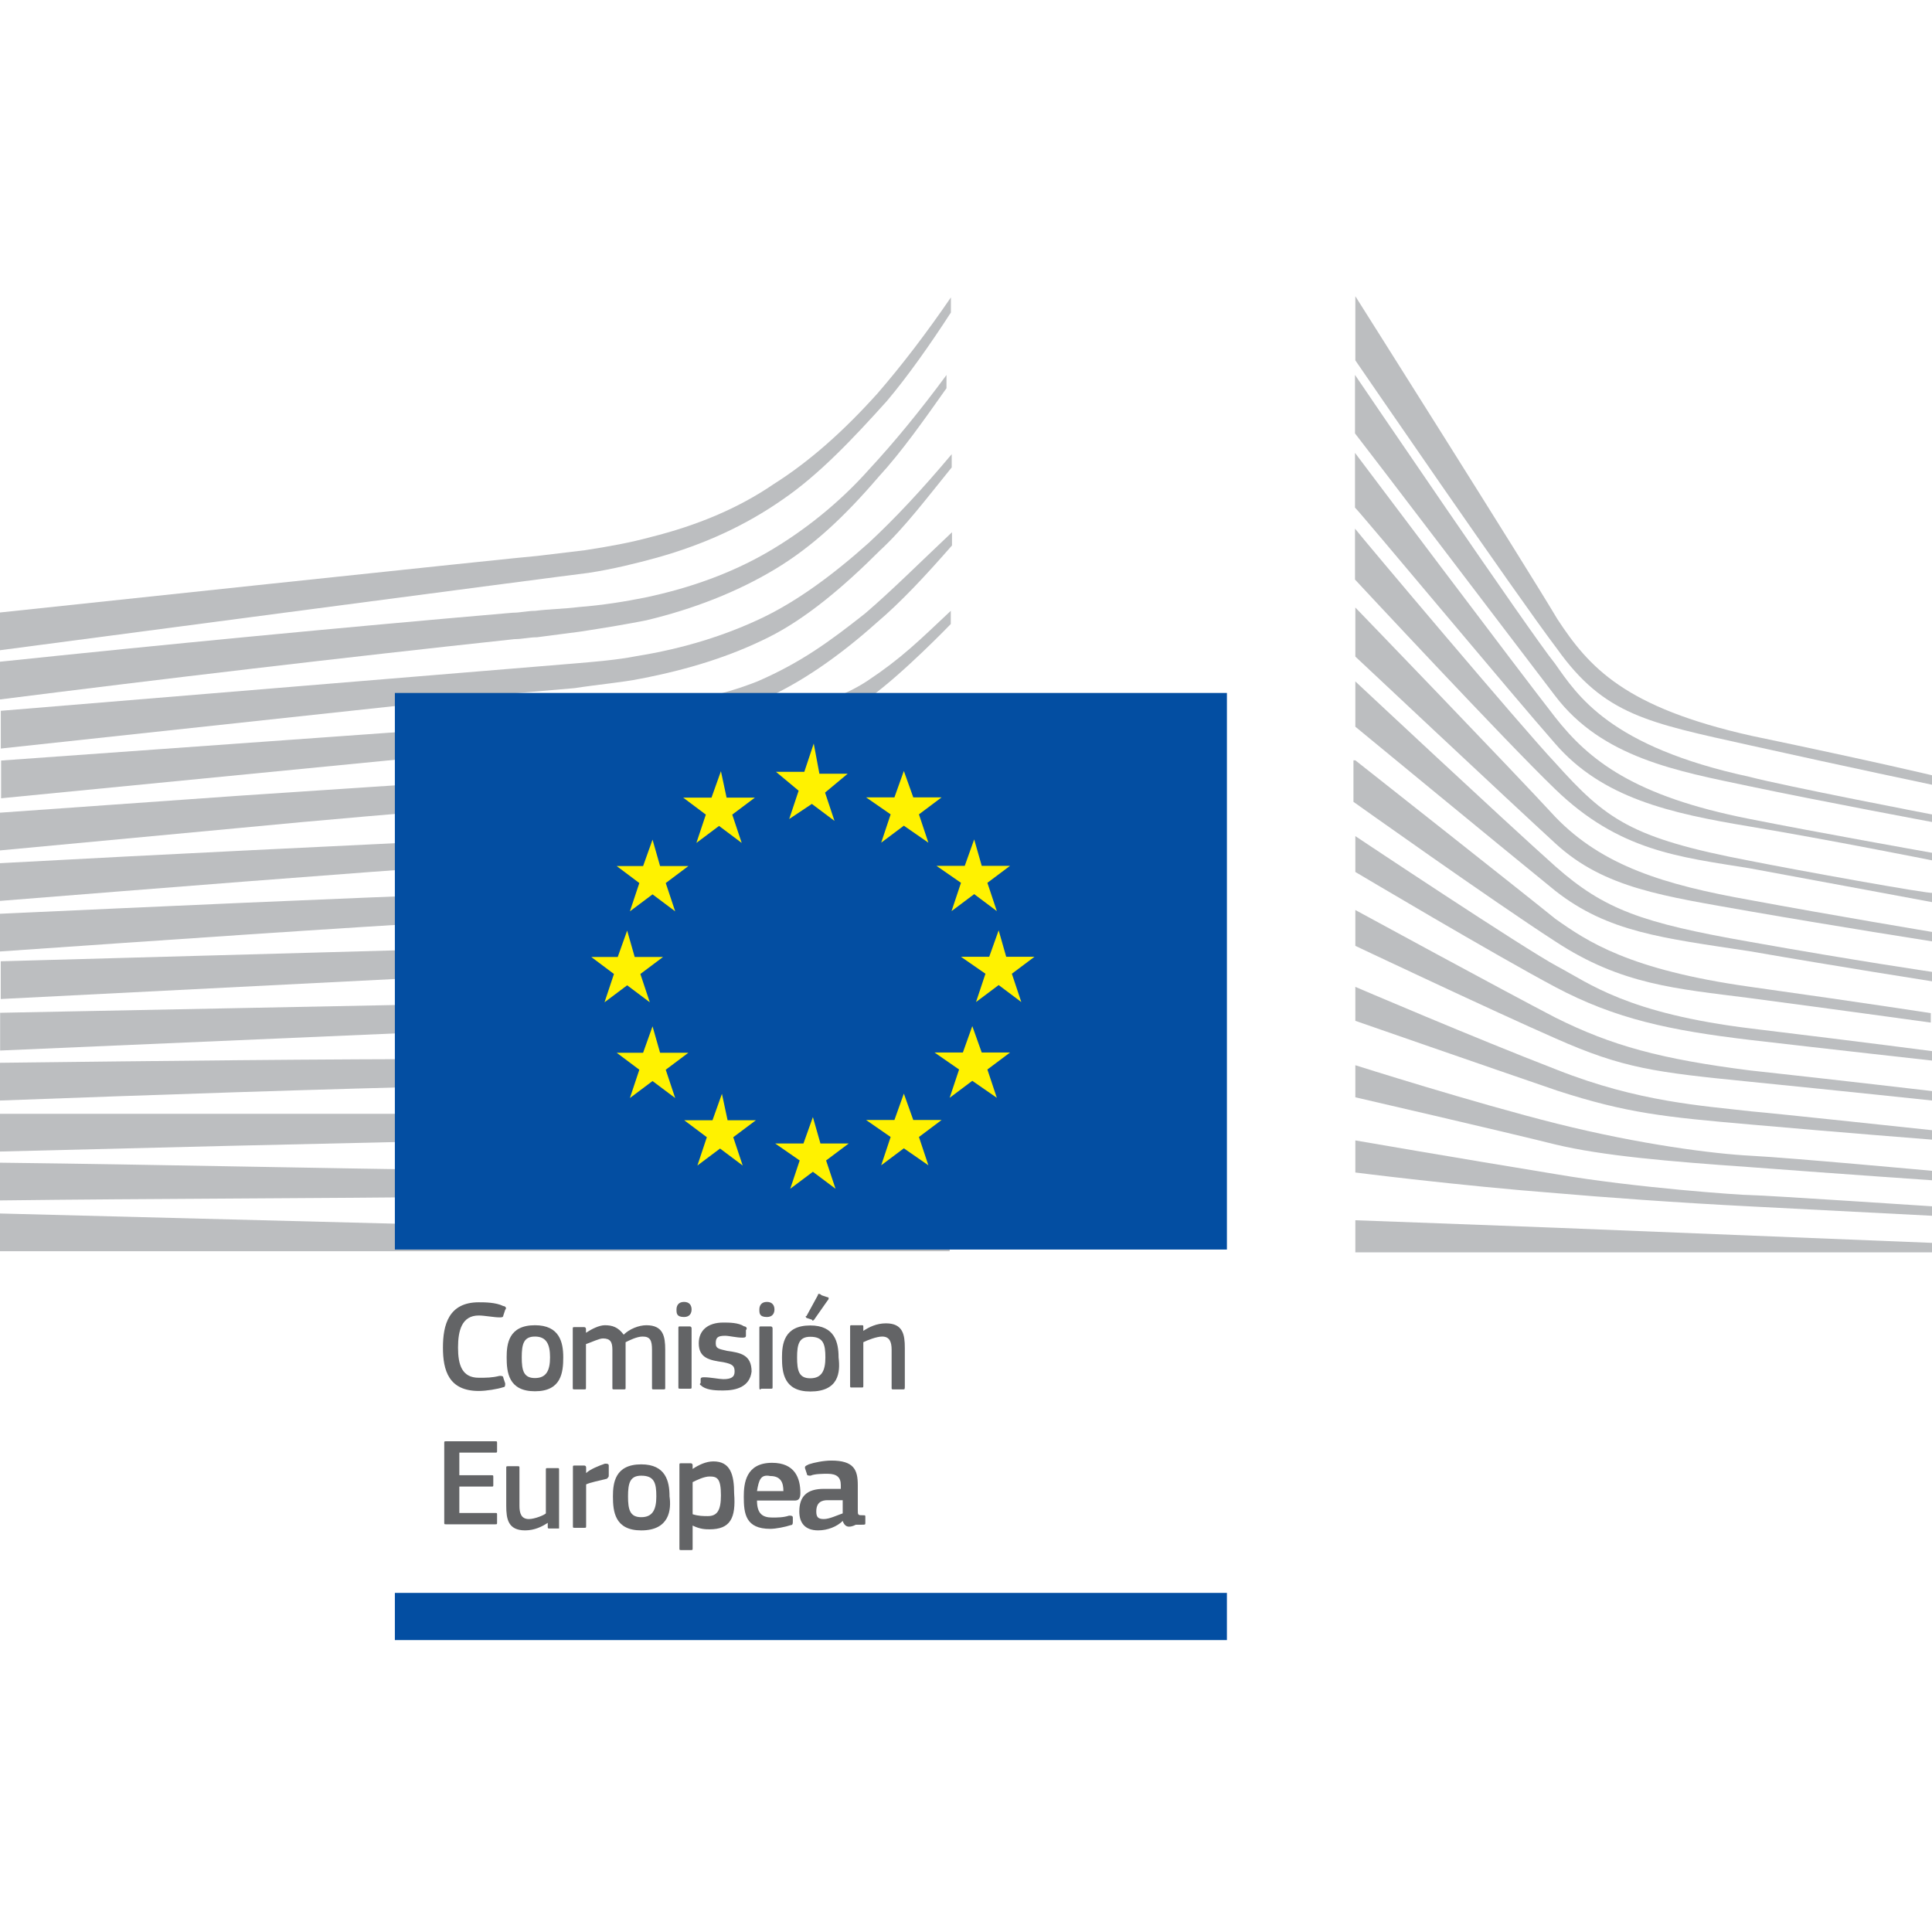 <?xml version="1.0" encoding="utf-8"?>
<!-- Generator: Adobe Illustrator 24.0.0, SVG Export Plug-In . SVG Version: 6.00 Build 0)  -->
<svg version="1.1"
	 id="svg8855" inkscape:version="0.48.3.1 r9886" sodipodi:docname="Neues Dokument 3" xmlns:cc="http://creativecommons.org/ns#" xmlns:dc="http://purl.org/dc/elements/1.1/" xmlns:inkscape="http://www.inkscape.org/namespaces/inkscape" xmlns:rdf="http://www.w3.org/1999/02/22-rdf-syntax-ns#" xmlns:sodipodi="http://sodipodi.sourceforge.net/DTD/sodipodi-0.dtd" xmlns:svg="http://www.w3.org/2000/svg"
	 xmlns="http://www.w3.org/2000/svg" xmlns:xlink="http://www.w3.org/1999/xlink" x="0px" y="0px" viewBox="0 0 128 128"
	 style="enable-background:new 0 0 128 128;" xml:space="preserve">
<style type="text/css">
	.st0{fill:#FFFFFF;}
	.st1{clip-path:url(#SVGID_2_);}
	.st2{fill:#636466;}
	.st3{fill:#034EA2;}
	.st4{fill:#BCBEC0;}
	.st5{fill:#FFF200;}
</style>
<rect x="0" class="st0" width="128" height="128"/>
<g id="layer1" transform="translate(-284.004,-486.655)" inkscape:groupmode="layer" inkscape:label="Ebene 1">
	<g id="g1950" transform="matrix(1.25,0,0,-1.25,162.415,756.065)">
		<g>
			<defs>
				<rect id="SVGID_1_" x="84.5" y="120" width="128" height="88.6"/>
			</defs>
			<clipPath id="SVGID_2_">
				<use xlink:href="#SVGID_1_"  style="overflow:visible;"/>
			</clipPath>
			<g id="g1952" class="st1">
				<g id="g1958" transform="translate(123.448,160.604)">
					<path id="path1960" inkscape:connector-curvature="0" class="st2" d="M-0.8-14.1c0.3,0,0.9,0,1.3-0.2c0.1,0,0.2-0.1,0.1-0.2
						l-0.1-0.3c0-0.1-0.1-0.1-0.2-0.1c-0.3,0-0.8,0.1-1.1,0.1c-0.9,0-1.1-0.8-1.1-1.7c0-0.9,0.2-1.6,1.1-1.6c0.4,0,0.7,0,1.1,0.1
						c0.1,0,0.2,0,0.2-0.1l0.1-0.3c0-0.1,0-0.2-0.1-0.2c-0.3-0.1-0.9-0.2-1.3-0.2c-1.6,0-1.9,1.1-1.9,2.3
						C-2.7-15.3-2.4-14.1-0.8-14.1"/>
				</g>
				<g id="g1962" transform="translate(126.525,158.688)">
					<path id="path1964" inkscape:connector-curvature="0" class="st2" d="M-0.9-14c-0.6,0-0.7-0.4-0.7-1.1c0-0.7,0.1-1.1,0.7-1.1
						c0.6,0,0.8,0.4,0.8,1.1C-0.1-14.4-0.3-14-0.9-14 M-0.9-16.9c-1.4,0-1.5,1-1.5,1.8c0,0.7,0.1,1.7,1.5,1.7c1.3,0,1.5-0.9,1.5-1.7
						C0.6-15.9,0.5-16.9-0.9-16.9"/>
				</g>
				<g id="g1966" transform="translate(133.529,155.788)">
					<path id="path1968" inkscape:connector-curvature="0" class="st2" d="M-1.1-13.9h-0.5c-0.1,0-0.1,0-0.1,0.1v2
						c0,0.5-0.1,0.7-0.5,0.7c-0.3,0-0.7-0.2-0.9-0.3c0-0.1,0-0.2,0-0.4v-2c0-0.1,0-0.1-0.1-0.1h-0.5c-0.1,0-0.1,0-0.1,0.1v2
						c0,0.4-0.1,0.6-0.5,0.6c-0.2,0-0.6-0.2-0.9-0.3v-2.3c0-0.1,0-0.1-0.1-0.1h-0.5c-0.1,0-0.1,0-0.1,0.1v3.1c0,0.1,0,0.1,0.1,0.1
						h0.5c0.1,0,0.1-0.1,0.1-0.1v-0.2l0,0c0.3,0.2,0.7,0.4,1,0.4c0.4,0,0.7-0.1,1-0.5c0.3,0.3,0.8,0.5,1.2,0.5c0.9,0,1-0.6,1-1.3v-2
						C-1-13.9-1-13.9-1.1-13.9"/>
				</g>
				<g id="g1970" transform="translate(135.027,155.924)">
					<path id="path1972" inkscape:connector-curvature="0" class="st2" d="M-1.1-13.9c0-0.1,0-0.1-0.1-0.1h-0.5
						c-0.1,0-0.1,0-0.1,0.1v3.1c0,0.1,0,0.1,0.1,0.1h0.5c0.1,0,0.1-0.1,0.1-0.1V-13.9z M-1.5-10.2c-0.4,0-0.4,0.2-0.4,0.4
						c0,0.2,0.1,0.4,0.4,0.4c0.3,0,0.4-0.2,0.4-0.4C-1.1-10-1.2-10.2-1.5-10.2"/>
				</g>
				<g id="g1974" transform="translate(136.807,155.73)">
					<path id="path1976" inkscape:connector-curvature="0" class="st2" d="M-1.2-13.9c-0.3,0-0.8,0-1.1,0.2
						c-0.1,0.1-0.2,0.1-0.1,0.2l0,0.2c0,0.1,0.1,0.1,0.2,0.1c0.3,0,0.8-0.1,1-0.1c0.4,0,0.6,0.1,0.6,0.4c0,0.3-0.1,0.4-0.6,0.5
						c-0.7,0.1-1.3,0.2-1.3,1c0,0.7,0.5,1.1,1.3,1.1c0.3,0,0.8,0,1.1-0.2c0.1,0,0.2-0.1,0.1-0.2L0-11c0-0.1-0.1-0.1-0.2-0.1
						c-0.3,0-0.7,0.1-0.9,0.1c-0.4,0-0.5-0.1-0.5-0.4c0-0.3,0.2-0.3,0.6-0.4c0.7-0.1,1.3-0.2,1.3-1.1C0.2-13.7-0.5-13.9-1.2-13.9"/>
				</g>
				<g id="g1978" transform="translate(139.519,155.924)">
					<path id="path1980" inkscape:connector-curvature="0" class="st2" d="M-1.3-13.9c0-0.1,0-0.1-0.1-0.1h-0.5C-2-14.1-2-14-2-13.9
						v3.1c0,0.1,0,0.1,0.1,0.1h0.5c0.1,0,0.1-0.1,0.1-0.1V-13.9z M-1.6-10.2c-0.4,0-0.4,0.2-0.4,0.4c0,0.2,0.1,0.4,0.4,0.4
						c0.3,0,0.4-0.2,0.4-0.4C-1.2-10-1.3-10.2-1.6-10.2"/>
				</g>
				<g id="g1982" transform="translate(142.518,160.876)">
					<path id="path1984" inkscape:connector-curvature="0" class="st2" d="M-1.4-14.1c0.1,0,0.1-0.1,0-0.2l-0.7-1c0,0-0.1-0.1-0.1,0
						l-0.3,0.1c0,0-0.1,0.1,0,0.1l0.6,1.1c0,0.1,0.1,0.1,0.2,0L-1.4-14.1z M-2.3-16.2c-0.6,0-0.7-0.4-0.7-1.1c0-0.7,0.1-1.1,0.7-1.1
						c0.6,0,0.8,0.4,0.8,1.1C-1.5-16.6-1.6-16.2-2.3-16.2 M-2.3-19.1c-1.4,0-1.5,1-1.5,1.8c0,0.7,0.1,1.7,1.5,1.7
						c1.3,0,1.5-0.9,1.5-1.7C-0.7-18.1-0.8-19.1-2.3-19.1"/>
				</g>
				<g id="g1986" transform="translate(146.629,155.788)">
					<path id="path1988" inkscape:connector-curvature="0" class="st2" d="M-1.5-13.9H-2c-0.1,0-0.1,0-0.1,0.1l0,2
						c0,0.4-0.1,0.7-0.5,0.7c-0.3,0-0.8-0.2-1-0.3v-2.3c0-0.1,0-0.1-0.1-0.1h-0.5c-0.1,0-0.1,0-0.1,0.1v3.1c0,0.1,0,0.1,0.1,0.1h0.5
						c0.1,0,0.1,0,0.1-0.1v-0.2c0,0,0,0,0,0c0.3,0.2,0.7,0.4,1.2,0.4c0.9,0,1-0.6,1-1.3v-2C-1.4-13.9-1.4-13.9-1.5-13.9"/>
				</g>
				<g id="g1990" transform="translate(121.517,152.837)">
					<path id="path1992" inkscape:connector-curvature="0" class="st2" d="M-0.7-13.8c0,0.1,0,0.1,0.1,0.1H2c0.1,0,0.1,0,0.1-0.1
						v-0.4c0-0.1,0-0.1-0.1-0.1H0.1v-1.2h1.7c0.1,0,0.1,0,0.1-0.1v-0.4c0-0.1,0-0.1-0.1-0.1H0.1v-1.4H2c0.1,0,0.1,0,0.1-0.1v-0.4
						c0-0.1,0-0.1-0.1-0.1h-2.6c-0.1,0-0.1,0-0.1,0.1V-13.8z"/>
				</g>
				<g id="g1994" transform="translate(127.803,148.215)">
					<path id="path1996" inkscape:connector-curvature="0" class="st2" d="M-0.9-13.7h-0.5c-0.1,0-0.1,0-0.1,0.1v0.2l0,0
						c-0.3-0.2-0.7-0.4-1.2-0.4c-0.9,0-1,0.6-1,1.3v2c0,0.1,0,0.1,0.1,0.1h0.5c0.1,0,0.1,0,0.1-0.1v-2c0-0.4,0.1-0.7,0.5-0.7
						c0.3,0,0.8,0.2,0.9,0.3v2.3c0,0.1,0,0.1,0.1,0.1h0.5c0.1,0,0.1,0,0.1-0.1v-3.1C-0.8-13.7-0.8-13.7-0.9-13.7"/>
				</g>
				<g id="g1998" transform="translate(129.337,148.351)">
					<path id="path2000" inkscape:connector-curvature="0" class="st2" d="M-1-13.7c0-0.1,0-0.1-0.1-0.1h-0.5c-0.1,0-0.1,0-0.1,0.1
						v3.1c0,0.1,0,0.1,0.1,0.1h0.5c0.1,0,0.1-0.1,0.1-0.1v-0.3l0,0c0.2,0.2,0.7,0.4,1,0.5c0.1,0,0.2,0,0.2-0.1l0-0.5
						c0-0.1,0-0.1-0.1-0.2c-0.4-0.1-0.9-0.2-1.1-0.3V-13.7z"/>
				</g>
				<g id="g2002" transform="translate(132.358,151.114)">
					<path id="path2004" inkscape:connector-curvature="0" class="st2" d="M-1.1-13.8c-0.6,0-0.7-0.4-0.7-1.1c0-0.7,0.1-1.1,0.7-1.1
						c0.6,0,0.8,0.4,0.8,1.1C-0.3-14.2-0.4-13.8-1.1-13.8 M-1.1-16.7c-1.4,0-1.5,1-1.5,1.8c0,0.7,0.1,1.7,1.5,1.7
						c1.3,0,1.5-0.9,1.5-1.7C0.5-15.6,0.4-16.7-1.1-16.7"/>
				</g>
				<g id="g2006" transform="translate(136.082,151.071)">
					<path id="path2008" inkscape:connector-curvature="0" class="st2" d="M-1.2-13.8c-0.3,0-0.7-0.2-0.9-0.3v-1.7
						c0.3-0.1,0.6-0.1,0.8-0.1c0.5,0,0.7,0.3,0.7,1.1C-0.6-13.9-0.8-13.8-1.2-13.8 M-1.2-16.6c-0.2,0-0.5,0-0.9,0.2l0,0v-1.2
						c0-0.1,0-0.1-0.1-0.1h-0.5c-0.1,0-0.1,0-0.1,0.1v4.4c0,0.1,0,0.1,0.1,0.1h0.5c0.1,0,0.1-0.1,0.1-0.1v-0.2l0,0
						c0.3,0.2,0.7,0.4,1.1,0.4c0.9,0,1.1-0.7,1.1-1.7C0.2-16-0.1-16.6-1.2-16.6"/>
				</g>
				<g id="g2010" transform="translate(138.693,150.296)">
					<path id="path2012" inkscape:connector-curvature="0" class="st2" d="M-1.3-13.8h1.4c0,0.4-0.1,0.8-0.7,0.8
						C-1.1-12.9-1.2-13.2-1.3-13.8 M-1.3-14.3c0-0.7,0.3-0.9,0.8-0.9c0.3,0,0.6,0,0.9,0.1c0.1,0,0.2,0,0.2-0.1l0-0.2
						c0-0.1,0-0.2-0.1-0.2c-0.3-0.1-0.8-0.2-1.1-0.2C-1.9-15.8-2-15-2-14.1c0,0.7,0.1,1.8,1.5,1.8c1.2,0,1.5-0.8,1.5-1.6
						c0-0.3-0.1-0.4-0.3-0.4C0.6-14.3-1.3-14.3-1.3-14.3z"/>
				</g>
				<g id="g2014" transform="translate(143.336,149.815)">
					<path id="path2016" inkscape:connector-curvature="0" class="st2" d="M-1.4-13.8h-0.8c-0.3,0-0.6-0.1-0.6-0.6
						c0-0.3,0.1-0.4,0.4-0.4c0.3,0,0.7,0.2,1,0.3V-13.8z M-1.4-14.9c-0.3-0.3-0.8-0.5-1.3-0.5c-0.7,0-1,0.4-1,1
						c0,0.8,0.4,1.2,1.3,1.2h0.9v0.2c0,0.4-0.2,0.6-0.7,0.6c-0.2,0-0.7,0-0.9-0.1c-0.1,0-0.2,0-0.2,0.1l-0.1,0.3
						c0,0.1,0,0.1,0.2,0.2c0.3,0.1,0.8,0.2,1.2,0.2c1.2,0,1.4-0.5,1.4-1.3v-1.3c0-0.3,0-0.3,0.3-0.3c0.1,0,0.1,0,0.1-0.1v-0.3
						c0-0.1,0-0.1-0.2-0.1c-0.1,0-0.2,0-0.3,0C-1.1-15.3-1.3-15.2-1.4-14.9C-1.3-14.9-1.4-14.9-1.4-14.9z"/>
				</g>
				<path id="path2018" inkscape:connector-curvature="0" class="st3" d="M118.2,128.6h44.1v2.5h-44.1
					C118.2,131.1,118.2,128.6,118.2,128.6z"/>
				<g id="g2020" transform="translate(97.271,196.265)">
					<path id="path2022" inkscape:connector-curvature="0" class="st4" d="M0-15.2c0,0,30.3,4,31.2,4.1c1.3,0.2,2.5,0.5,3.6,0.8
						c2.5,0.7,4.7,1.7,6.7,3.1C43.4-5.9,45.2-4,47-2c1.1,1.3,2.3,3,3.4,4.7v0.8c-1.3-1.9-2.6-3.6-3.9-5.1c-1.8-2-3.6-3.6-5.5-4.8
						c-1.9-1.3-4.1-2.2-6.5-2.8c-1.1-0.3-2.2-0.5-3.5-0.7c-0.8-0.1-1.7-0.2-2.5-0.3c-0.3,0-28.5-3-28.5-3V-15.2z"/>
				</g>
				<g id="g2024" transform="translate(139.237,201.552)">
					<path id="path2026" inkscape:connector-curvature="0" class="st4" d="M-1.3-15.3c-1.9-1.1-4.1-1.9-6.5-2.4
						c-1-0.2-2.2-0.4-3.5-0.5c-0.8-0.1-1.5-0.1-2.3-0.2c-0.4,0-0.8-0.1-1.2-0.1c-9.3-0.8-18.6-1.7-27.2-2.6v-2
						c8.7,1.1,18,2.2,27.3,3.2c0.4,0,0.8,0.1,1.2,0.1c0.8,0.1,1.5,0.2,2.3,0.3c1.3,0.2,2.5,0.4,3.5,0.6c2.5,0.6,4.8,1.5,6.8,2.7
						c2,1.2,3.7,2.8,5.5,4.9c1.2,1.3,2.4,3,3.6,4.7v0.7c-1.4-1.9-2.8-3.6-4.1-5C2.5-12.7,0.6-14.2-1.3-15.3"/>
				</g>
				<g id="g2028" transform="translate(144.714,202.054)">
					<path id="path2030" inkscape:connector-curvature="0" class="st4" d="M-1.4-15.3c-1.9-1.7-3.8-3.1-5.7-4
						c-1.9-0.9-4.1-1.6-6.6-2c-1-0.2-2.2-0.3-3.4-0.4l-30.3-2.5v-2l26.9,2.9L-17-23c1.3,0.2,2.5,0.3,3.5,0.5
						c2.6,0.5,4.8,1.2,6.8,2.2c2,1,4,2.7,5.9,4.6c1.3,1.2,2.5,2.8,3.8,4.4v0.7C1.4-12.5,0-14-1.4-15.3"/>
				</g>
				<g id="g2032" transform="translate(137.165,191.454)">
					<path id="path2034" inkscape:connector-curvature="0" class="st4" d="M-1.2-15c-1.8-1-3.1-1.6-5.6-1.8
						c-1.5-0.2-3.1-0.2-4.6-0.3c-0.7,0-1.5-0.1-2.2-0.1c-4.6-0.3-9.1-0.6-13.6-0.9L-39.9-19v-2l12.8,1.2c4.1,0.4,8.9,0.8,13.6,1.2
						l3.4,0.3c1.3,0.1,2.4,0.2,3.4,0.3c2.6,0.3,4.8,0.9,6.8,1.6c2.1,0.8,4.1,2,6.1,3.5C8-11.6,10.5-9,10.5-9v0.7
						C8.8-9.9,7.9-10.8,6.1-12C4-13.4,0.4-14.1-1.2-15"/>
				</g>
				<g id="g2036" transform="translate(137.829,187.575)">
					<path id="path2038" inkscape:connector-curvature="0" class="st4" d="M-1.2-14.9c-1.9-0.6-4.1-0.9-6.6-1.2
						c-1-0.1-2.1-0.2-3.4-0.2l-3.4-0.2c-8.4-0.4-16.8-0.8-26-1.3v-2c8.8,0.7,17.5,1.4,26.1,2l3.4,0.2c1.3,0.1,2.4,0.2,3.4,0.3
						c2.6,0.3,4.8,0.7,6.7,1.4c2.2,0.7,4.3,1.7,6.3,3c1.5,0.9,3,2.1,4.5,3.4v0c-1.7-1.5-3.3-1.8-4.9-2.7C2.9-13.4,0.9-14.3-1.2-14.9
						"/>
				</g>
				<g id="g2040" transform="translate(137.507,184.194)">
					<path id="path2042" inkscape:connector-curvature="0" class="st4" d="M-1.2-14.8c-1.9-0.5-4-0.7-6.6-0.9c-1-0.1-2-0.1-3.3-0.2
						l-3.4-0.1c-8.4-0.3-17-0.7-25.8-1.1v-2c8.7,0.6,17.2,1.2,25.8,1.7l3.3,0.2c1.3,0.1,2.4,0.2,3.4,0.2c2.6,0.2,4.7,0.6,6.7,1.1
						c2.2,0.6,4.4,1.4,6.4,2.5c1.6,0.8,3.1,1.8,4.7,3.1v0.8c-1.7-1.3-3.4-2.3-5.1-3.2C3-13.5,0.9-14.3-1.2-14.8"/>
				</g>
				<g id="g2044" transform="translate(137.211,180.878)">
					<path id="path2046" inkscape:connector-curvature="0" class="st4" d="M-1.2-14.7c-1.9-0.4-4-0.6-6.5-0.7c-1,0-2-0.1-3.3-0.1
						l-28.9-0.8v-2l25.6,1.3l3.3,0.2c1.3,0.1,2.4,0.1,3.3,0.2c2.6,0.2,4.7,0.5,6.6,0.9c2.2,0.5,4.4,1.1,6.4,2c1.6,0.7,3.3,1.6,5,2.6
						v0.8c-1.8-1.1-3.6-1.9-5.3-2.6C3.1-13.7,1-14.3-1.2-14.7"/>
				</g>
				<g id="g2048" transform="translate(136.978,177.548)">
					<path id="path2050" inkscape:connector-curvature="0" class="st4" d="M-1.2-14.6c-3.5-0.5-7.2-0.5-10.7-0.6c-0.8,0-1.6,0-2.4,0
						l-25.4-0.5v-2l25.4,1.1c0.8,0,1.6,0.1,2.4,0.1c3.6,0.1,7.2,0.3,10.8,0.9c2.3,0.4,4.5,0.9,6.5,1.6c1.7,0.6,3.4,1.3,5.2,2.2v0.8
						c-1.9-0.9-3.7-1.6-5.5-2.1C3.2-13.8,1-14.3-1.2-14.6"/>
				</g>
				<g id="g2052" transform="translate(136.77,174.198)">
					<path id="path2054" inkscape:connector-curvature="0" class="st4" d="M-1.2-14.5c-3.3-0.3-6.7-0.3-10-0.3c-1,0-2,0-3.1,0
						c-8.4,0-16.7-0.1-25.2-0.2v-2c8.1,0.3,16.7,0.6,25.3,0.8c1,0,2,0.1,3.1,0.1c3.3,0.1,6.7,0.2,10.1,0.5c2.3,0.3,4.5,0.6,6.5,1.1
						c1.8,0.4,3.6,1,5.4,1.7v0.7c-1.9-0.7-3.8-1.2-5.6-1.7C3.2-14,1.1-14.3-1.2-14.5"/>
				</g>
				<g id="g2056" transform="translate(136.637,170.894)">
					<path id="path2058" inkscape:connector-curvature="0" class="st4" d="M-1.2-14.4c-1.4-0.1-2.9-0.1-4.6-0.1c-0.6,0-1.3,0-1.9,0
						l-6.5,0.1c-4.5,0-8.9,0-13.1,0l-12.1,0v-2l12.1,0.3c4.2,0.1,8.6,0.2,13.1,0.3l6.5,0.1c1.8,0,4.2,0.1,6.6,0.2
						c2.3,0.2,4.5,0.4,6.5,0.7c1.8,0.3,3.7,0.7,5.6,1.2v0.7c-1.9-0.4-3.9-0.8-5.7-1.1C3.2-14.1,1.1-14.3-1.2-14.4"/>
				</g>
				<g id="g2060" transform="translate(129.851,167.703)">
					<path id="path2062" inkscape:connector-curvature="0" class="st4" d="M-1-14.3l-6.5,0.1c-8.3,0.1-16.6,0.3-25.1,0.4v-2
						c8.1,0.1,16.6,0.1,25.1,0.2l6.5,0.1c2.2,0,4.3,0.1,6.5,0.2c4.5,0.1,8.5,0.5,12.2,1v0.7C14-14.1,10-14.3,5.5-14.3
						C3.4-14.3,1.2-14.3-1-14.3"/>
				</g>
				<g id="g2064" transform="translate(149.205,164.112)">
					<path id="path2066" inkscape:connector-curvature="0" class="st4" d="M-1.6-14.2l-50.4,1.3v-2h50.4V-14.2z"/>
				</g>
				<g id="g2068" transform="translate(144.529,198.218)">
					<path id="path2070" inkscape:connector-curvature="0" class="st4" d="M-1.4-15.2c-1.9-1.5-3.4-2.6-5.7-3.6
						c-2-0.8-4.2-1.2-6.7-1.5c-1.6-0.2-3.3-0.6-4.9-0.7c-0.7,0-1.3-0.1-2-0.1l-26.5-1.9v-2l26.6,2.6l3.4,0.3
						c1.3,0.1,2.4,0.3,3.5,0.4c2.6,0.4,4.8,1.1,6.8,1.9c2.1,0.9,4.2,2.4,6.1,4.1c1.3,1.1,2.6,2.5,4,4.1v0.7C1.4-12.6,0-14-1.4-15.2"
						/>
				</g>
				<g id="g2072" transform="translate(171.307,215.528)">
					<path id="path2074" inkscape:connector-curvature="0" class="st4" d="M-2.2-15.7c0,0,9.1-14.4,10.7-17.1
						c1.7-2.6,3.6-4.7,10.3-6.2c6.7-1.4,9.6-2.1,9.6-2.1v-0.5c0,0-4.3,0.9-9.7,2.1s-7.7,1.6-10.2,5.1C6.3-31.5-2.2-19.1-2.2-19.1
						V-15.7z"/>
				</g>
				<g id="g2076" transform="translate(171.307,198.528)">
					<path id="path2078" inkscape:connector-curvature="0" class="st4" d="M-2.2-15.2c0,0,8.3-8.6,10.6-11.1
						c2.5-2.6,5.8-3.6,10.3-4.4c4.3-0.8,9.7-1.7,9.7-1.7v-0.5c0,0-5.1,0.8-9.7,1.6c-4.5,0.8-7.7,1.2-10.3,3.6
						C6-25.5-2.2-17.8-2.2-17.8V-15.2z"/>
				</g>
				<g id="g2080" transform="translate(171.307,194.511)">
					<path id="path2082" inkscape:connector-curvature="0" class="st4" d="M-2.2-15.1c0,0,7.8-7.3,10.6-9.8c2.6-2.3,4.6-3,10.3-4
						c5.6-1,9.7-1.6,9.7-1.6V-31c0,0-5.1,0.8-9.7,1.6c-4.6,0.7-7.5,1-10.3,3.2c-3.2,2.6-10.6,8.7-10.6,8.7V-15.1z"/>
				</g>
				<g id="g2084" transform="translate(171.307,190.229)">
					<path id="path2086" inkscape:connector-curvature="0" class="st4" d="M-2.2-15c0,0,9-7.1,10.6-8.4c1.7-1.2,3.9-2.7,10.3-3.6
						c6.4-0.9,9.6-1.4,9.6-1.4v-0.5c0,0-5.8,0.8-9.6,1.3c-3.9,0.5-6.8,0.7-10.3,3c-3.4,2.2-10.7,7.4-10.7,7.4V-15z"/>
				</g>
				<g id="g2088" transform="translate(171.307,186.112)">
					<path id="path2090" inkscape:connector-curvature="0" class="st4" d="M-2.2-14.9c0,0,9-6,10.7-6.9s3.7-2.5,10.3-3.3
						c6.6-0.8,9.6-1.2,9.6-1.2v-0.5c0,0-5.4,0.6-9.7,1.1c-4.2,0.5-7.1,1.1-10.3,2.8c-3.2,1.7-10.6,6.1-10.6,6.1V-14.9z"/>
				</g>
				<g id="g2092" transform="translate(171.307,181.995)">
					<path id="path2094" inkscape:connector-curvature="0" class="st4" d="M-2.2-14.7c0,0,7.9-4.3,10.6-5.7c3-1.5,5.6-2.2,10.3-2.8
						c4.6-0.5,9.7-1.1,9.7-1.1v-0.5c0,0-4.7,0.5-9.7,1c-5,0.5-6.7,0.7-10.3,2.3c-3.2,1.4-10.6,4.9-10.6,4.9V-14.7z"/>
				</g>
				<g id="g2096" transform="translate(171.307,177.822)">
					<path id="path2098" inkscape:connector-curvature="0" class="st4" d="M-2.2-14.6c0,0,6.3-2.7,10.7-4.4
						c4.3-1.7,7.7-1.9,10.3-2.2c1.2-0.1,9.6-1,9.6-1v-0.5c0,0-5.1,0.4-9.6,0.8c-4.6,0.4-6.6,0.6-10.3,1.8
						c-3.8,1.3-10.7,3.7-10.7,3.7V-14.6z"/>
				</g>
				<g id="g2100" transform="translate(171.307,173.569)">
					<path id="path2102" inkscape:connector-curvature="0" class="st4" d="M-2.2-14.5c0,0,6.3-2,10.7-3.1s8.3-1.6,10.3-1.7
						c2-0.1,9.6-0.8,9.6-0.8v-0.5c0,0-4.4,0.3-9.7,0.7c-4.3,0.3-7.8,0.6-10.3,1.2C5.6-18-2.2-16.2-2.2-16.2V-14.5z"/>
				</g>
				<g id="g2104" transform="translate(171.307,169.383)">
					<path id="path2106" inkscape:connector-curvature="0" class="st4" d="M-2.2-14.3c0,0,5.2-0.9,10.7-1.8
						c4.1-0.7,9.7-1.1,10.3-1.1c0.6,0,9.7-0.6,9.7-0.6v-0.5c0,0-5.8,0.3-9.7,0.5c-4,0.2-8,0.5-10.3,0.7C3.3-16.7-2.2-16-2.2-16
						V-14.3z"/>
				</g>
				<g id="g2108" transform="translate(171.307,165.052)">
					<path id="path2110" inkscape:connector-curvature="0" class="st4" d="M-2.2-14.2c0,0,8.2-0.3,10.7-0.4
						c2.5-0.1,19.9-0.8,19.9-0.8v-0.5H-2.2V-14.2z"/>
				</g>
				<g id="g2112" transform="translate(192.889,189.257)">
					<path id="path2114" inkscape:connector-curvature="0" class="st4" d="M-2.9-14.9c-7.4,1.6-9.1,4.3-10.3,6
						C-14.5-7.3-23.8,6.4-23.8,6.4V3.3c0.4-0.5,8.4-11,10.6-13.9c2.5-3.3,6.5-4,10.3-4.8c3.8-0.8,9.7-1.9,9.7-1.9v0.4
						C6.8-16.9-1-15.4-2.9-14.9"/>
				</g>
				<g id="g2116" transform="translate(192.889,187.025)">
					<path id="path2118" inkscape:connector-curvature="0" class="st4" d="M-2.9-14.9c-6.1,1.2-8.5,3.1-10.3,5.4
						c-1.8,2.3-10.6,14-10.6,14V1.6c0.4-0.4,8.4-10,10.6-12.5c2.5-2.9,6.1-3.7,10.3-4.4s9.7-1.8,9.7-1.8v0.4
						C6.8-16.7,0.6-15.6-2.9-14.9"/>
				</g>
				<g id="g2120" transform="translate(192.889,184.71)">
					<path id="path2122" inkscape:connector-curvature="0" class="st4" d="M-2.9-14.8c-6.3,1.2-7.6,2.2-10.3,5.2
						c-1.7,1.8-10.3,12-10.6,12.4V0.1c0,0,8-8.6,10.6-11.1c3.4-3.3,6.6-3.6,10.3-4.2C0.9-15.9,6.8-17,6.8-17v0.5
						C6.8-16.6-0.4-15.3-2.9-14.8"/>
				</g>
				<path id="path2124" inkscape:connector-curvature="0" class="st3" d="M162.3,178.8h-44.1v-29.5h44.1V178.8z"/>
				<g id="g2126" transform="translate(142.101,189.519)">
					<path id="path2128" inkscape:connector-curvature="0" class="st5" d="M-1.4-15h1.5l-1.2-1l0.5-1.5l-1.2,0.9L-3-17.4l0.5,1.5
						l-1.2,1h1.5l0.5,1.5L-1.4-15z"/>
				</g>
				<g id="g2130" transform="translate(142.156,169.221)">
					<path id="path2132" inkscape:connector-curvature="0" class="st5" d="M-1.4-14.3h1.5l-1.2-0.9l0.5-1.5l-1.2,0.9L-3-16.7
						l0.5,1.5l-1.3,0.9h1.5l0.5,1.4L-1.4-14.3z"/>
				</g>
				<g id="g2134" transform="translate(147.177,170.565)">
					<path id="path2136" inkscape:connector-curvature="0" class="st5" d="M-1.5-14.4H0l-1.2-0.9l0.5-1.5L-2-15.9l-1.2-0.9l0.5,1.5
						L-4-14.4h1.5l0.5,1.4L-1.5-14.4z"/>
				</g>
				<g id="g2138" transform="translate(147.177,188.165)">
					<path id="path2140" inkscape:connector-curvature="0" class="st5" d="M-1.5-14.9H0l-1.2-0.9l0.5-1.5L-2-16.4l-1.2-0.9l0.5,1.5
						L-4-14.9h1.5l0.5,1.4L-1.5-14.9z"/>
				</g>
				<g id="g2142" transform="translate(150.905,184.437)">
					<path id="path2144" inkscape:connector-curvature="0" class="st5" d="M-1.6-14.8h1.5l-1.2-0.9l0.5-1.5l-1.2,0.9l-1.2-0.9
						l0.5,1.5l-1.3,0.9h1.5l0.5,1.4L-1.6-14.8z"/>
				</g>
				<g id="g2146" transform="translate(150.905,174.242)">
					<path id="path2148" inkscape:connector-curvature="0" class="st5" d="M-1.6-14.5h1.5l-1.2-0.9l0.5-1.5L-2.1-16l-1.2-0.9
						l0.5,1.5l-1.3,0.9h1.5l0.5,1.4L-1.6-14.5z"/>
				</g>
				<g id="g2150" transform="translate(152.302,179.418)">
					<path id="path2152" inkscape:connector-curvature="0" class="st5" d="M-1.7-14.6h1.5l-1.2-0.9l0.5-1.5l-1.2,0.9L-3.3-17
						l0.5,1.5l-1.3,0.9h1.5l0.5,1.4L-1.7-14.6z"/>
				</g>
				<g id="g2154" transform="translate(136.982,188.152)">
					<path id="path2156" inkscape:connector-curvature="0" class="st5" d="M-1.2-14.9h1.5l-1.2-0.9l0.5-1.5l-1.2,0.9l-1.2-0.9
						l0.5,1.5l-1.2,0.9h1.5l0.5,1.4L-1.2-14.9z"/>
				</g>
				<g id="g2158" transform="translate(133.357,184.425)">
					<path id="path2160" inkscape:connector-curvature="0" class="st5" d="M-1.1-14.8h1.5l-1.2-0.9l0.5-1.5l-1.2,0.9l-1.2-0.9
						l0.5,1.5l-1.2,0.9H-2l0.5,1.4L-1.1-14.8z"/>
				</g>
				<g id="g2162" transform="translate(132.012,179.405)">
					<path id="path2164" inkscape:connector-curvature="0" class="st5" d="M-1.1-14.6h1.5l-1.2-0.9l0.5-1.5l-1.2,0.9L-2.7-17
						l0.5,1.5l-1.2,0.9H-2l0.5,1.4L-1.1-14.6z"/>
				</g>
				<g id="g2166" transform="translate(133.357,174.23)">
					<path id="path2168" inkscape:connector-curvature="0" class="st5" d="M-1.1-14.5h1.5l-1.2-0.9l0.5-1.5L-1.5-16l-1.2-0.9
						l0.5,1.5l-1.2,0.9H-2l0.5,1.4L-1.1-14.5z"/>
				</g>
				<g id="g2170" transform="translate(137.035,170.553)">
					<path id="path2172" inkscape:connector-curvature="0" class="st5" d="M-1.2-14.4h1.5l-1.2-0.9l0.5-1.5l-1.2,0.9l-1.2-0.9
						l0.5,1.5l-1.2,0.9h1.5l0.5,1.4L-1.2-14.4z"/>
				</g>
			</g>
		</g>
	</g>
</g>
</svg>

